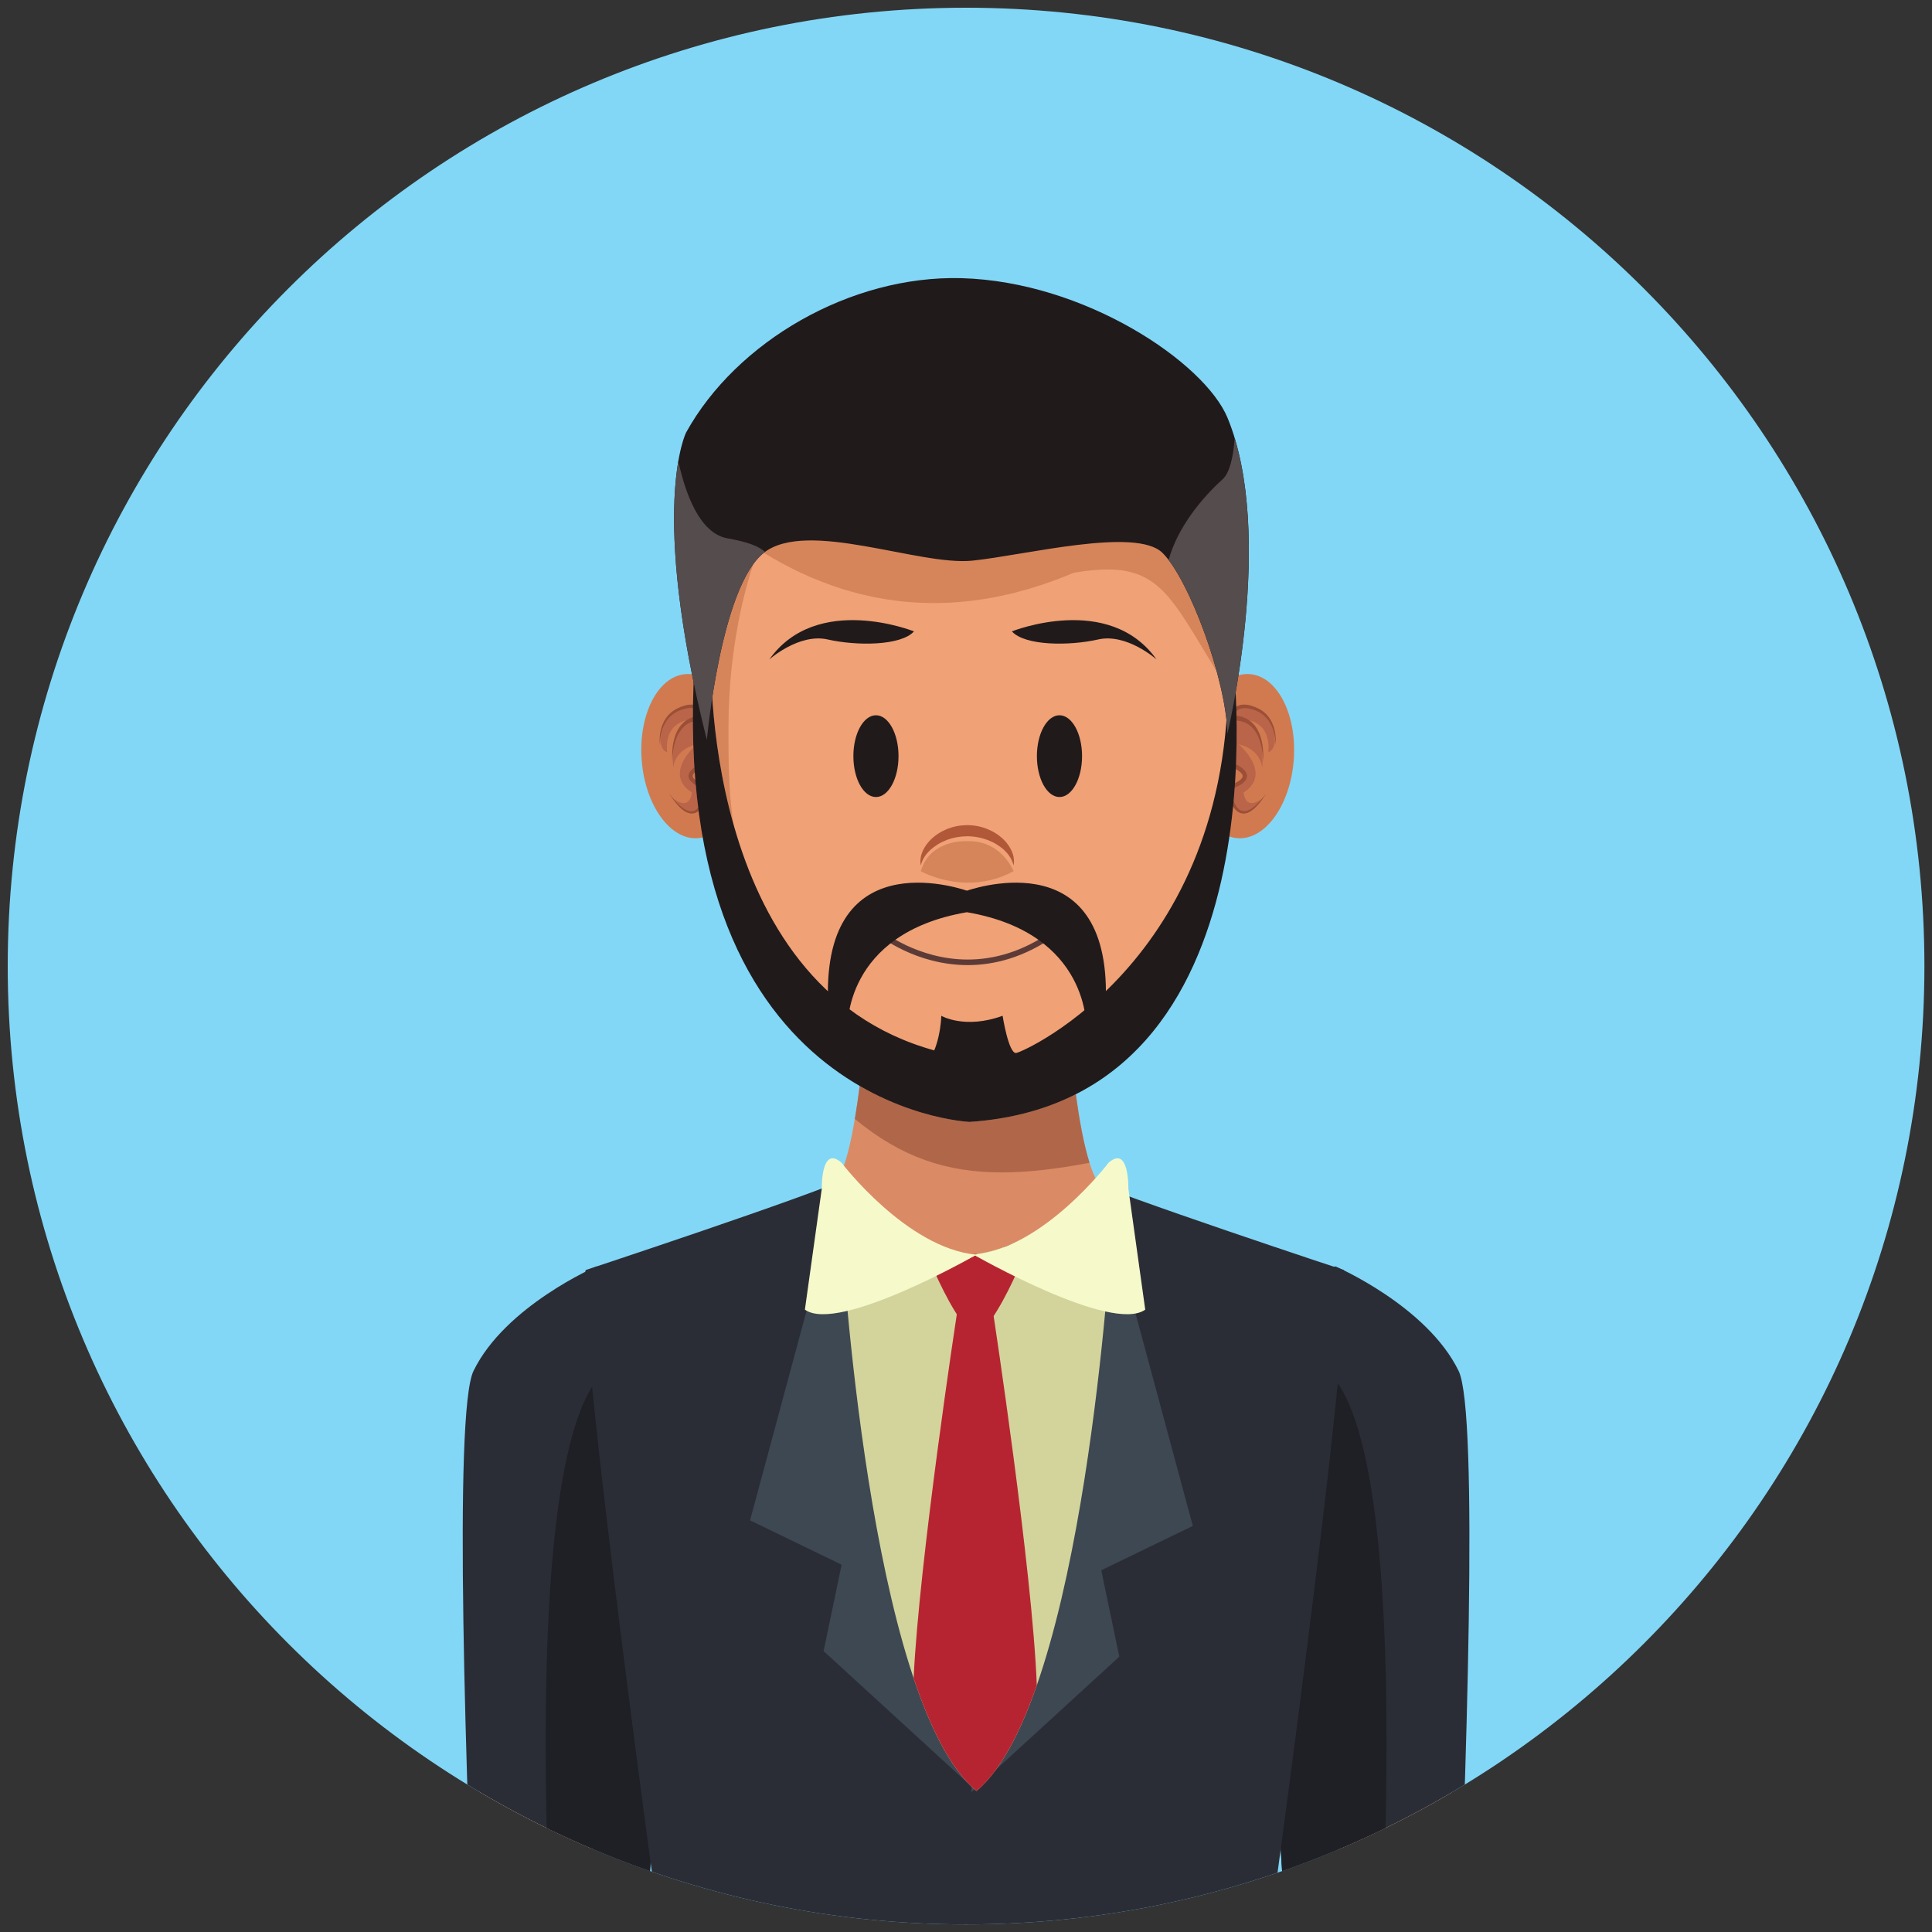  <svg
        xmlns="http://www.w3.org/2000/svg"
        xmlns:xlink="http://www.w3.org/1999/xlink"
        width="40"
        zoomAndPan="magnify"
        viewBox="0 0 375 375"
        height="40"
        preserveAspectRatio="xMidYMid meet"
        version="1.0">
        <rect x="0" y="0" width="375" height="375" fill="#333333" stroke="none"/>
        <defs>
          <clipPath id="bfb1606679">
            <path
              d="M 1.516 1.516 L 373.516 1.516 L 373.516 373.516 L 1.516 373.516 Z M 1.516 1.516 "
              clip-rule="nonzero"
            />
          </clipPath>
          <clipPath id="fbf31244f9">
            <path
              d="M 373.527 187.516 C 373.527 290.25 290.25 373.527 187.516 373.527 C 84.777 373.527 1.5 290.25 1.5 187.516 C 1.5 84.777 84.777 1.5 187.516 1.5 C 290.25 1.5 373.527 84.777 373.527 187.516 "
              clip-rule="nonzero"
            />
          </clipPath>
          <clipPath id="e345df1306">
            <path
              d="M 257.195 292 L 285 292 L 285 373.516 L 257.195 373.516 Z M 257.195 292 "
              clip-rule="nonzero"
            />
          </clipPath>
          <clipPath id="e77c4484e3">
            <path
              d="M 373.527 187.516 C 373.527 290.25 290.25 373.527 187.516 373.527 C 84.777 373.527 1.5 290.25 1.5 187.516 C 1.5 84.777 84.777 1.5 187.516 1.5 C 290.25 1.5 373.527 84.777 373.527 187.516 "
              clip-rule="nonzero"
            />
          </clipPath>
          <clipPath id="e1e3bc0bd2">
            <path
              d="M 257.195 312 L 262 312 L 262 315.625 L 257.195 315.625 Z M 257.195 312 "
              clip-rule="nonzero"
            />
          </clipPath>
          <clipPath id="3e1a47d249">
            <path
              d="M 373.527 187.516 C 373.527 290.25 290.25 373.527 187.516 373.527 C 84.777 373.527 1.5 290.25 1.5 187.516 C 1.5 84.777 84.777 1.5 187.516 1.5 C 290.25 1.5 373.527 84.777 373.527 187.516 "
              clip-rule="nonzero"
            />
          </clipPath>
          <clipPath id="feb2db730a">
            <path
              d="M 257.195 305 L 284.246 305 L 284.246 359.988 L 257.195 359.988 Z M 257.195 305 "
              clip-rule="nonzero"
            />
          </clipPath>
          <clipPath id="e39a395c21">
            <path
              d="M 373.527 187.516 C 373.527 290.25 290.25 373.527 187.516 373.527 C 84.777 373.527 1.5 290.25 1.5 187.516 C 1.5 84.777 84.777 1.5 187.516 1.5 C 290.25 1.5 373.527 84.777 373.527 187.516 "
              clip-rule="nonzero"
            />
          </clipPath>
          <clipPath id="ede306f1ba">
            <path
              d="M 246.375 245.293 L 285.328 245.293 L 285.328 373.516 L 246.375 373.516 Z M 246.375 245.293 "
              clip-rule="nonzero"
            />
          </clipPath>
          <clipPath id="ebfbe99921">
            <path
              d="M 373.527 187.516 C 373.527 290.25 290.25 373.527 187.516 373.527 C 84.777 373.527 1.5 290.25 1.5 187.516 C 1.5 84.777 84.777 1.5 187.516 1.5 C 290.25 1.5 373.527 84.777 373.527 187.516 "
              clip-rule="nonzero"
            />
          </clipPath>
          <clipPath id="cb2990bb72">
            <path
              d="M 246.375 263.688 L 270 263.688 L 270 373.516 L 246.375 373.516 Z M 246.375 263.688 "
              clip-rule="nonzero"
            />
          </clipPath>
          <clipPath id="aca48ebc5c">
            <path
              d="M 373.527 187.516 C 373.527 290.25 290.25 373.527 187.516 373.527 C 84.777 373.527 1.5 290.25 1.5 187.516 C 1.5 84.777 84.777 1.5 187.516 1.5 C 290.25 1.5 373.527 84.777 373.527 187.516 "
              clip-rule="nonzero"
            />
          </clipPath>
          <clipPath id="564cceea9e">
            <path
              d="M 89.484 292 L 117 292 L 117 373.516 L 89.484 373.516 Z M 89.484 292 "
              clip-rule="nonzero"
            />
          </clipPath>
          <clipPath id="84eb8d177a">
            <path
              d="M 373.527 187.516 C 373.527 290.25 290.25 373.527 187.516 373.527 C 84.777 373.527 1.5 290.25 1.5 187.516 C 1.5 84.777 84.777 1.5 187.516 1.5 C 290.25 1.5 373.527 84.777 373.527 187.516 "
              clip-rule="nonzero"
            />
          </clipPath>
          <clipPath id="071715dddb">
            <path
              d="M 90.566 305 L 117 305 L 117 315.625 L 90.566 315.625 Z M 90.566 305 "
              clip-rule="nonzero"
            />
          </clipPath>
          <clipPath id="ebf3ae95aa">
            <path
              d="M 373.527 187.516 C 373.527 290.25 290.25 373.527 187.516 373.527 C 84.777 373.527 1.5 290.25 1.5 187.516 C 1.5 84.777 84.777 1.5 187.516 1.5 C 290.25 1.5 373.527 84.777 373.527 187.516 "
              clip-rule="nonzero"
            />
          </clipPath>
          <clipPath id="20a0f56cee">
            <path
              d="M 90.566 305 L 117 305 L 117 359 L 90.566 359 Z M 90.566 305 "
              clip-rule="nonzero"
            />
          </clipPath>
          <clipPath id="af5c4672d4">
            <path
              d="M 373.527 187.516 C 373.527 290.25 290.25 373.527 187.516 373.527 C 84.777 373.527 1.5 290.25 1.5 187.516 C 1.5 84.777 84.777 1.5 187.516 1.5 C 290.25 1.5 373.527 84.777 373.527 187.516 "
              clip-rule="nonzero"
            />
          </clipPath>
          <clipPath id="5d38a956e1">
            <path
              d="M 89.484 245.293 L 128.438 245.293 L 128.438 373.516 L 89.484 373.516 Z M 89.484 245.293 "
              clip-rule="nonzero"
            />
          </clipPath>
          <clipPath id="8a0fb07709">
            <path
              d="M 373.527 187.516 C 373.527 290.25 290.25 373.527 187.516 373.527 C 84.777 373.527 1.5 290.25 1.5 187.516 C 1.5 84.777 84.777 1.5 187.516 1.5 C 290.25 1.5 373.527 84.777 373.527 187.516 "
              clip-rule="nonzero"
            />
          </clipPath>
          <clipPath id="454202c080">
            <path
              d="M 105.715 263.688 L 128.438 263.688 L 128.438 373.516 L 105.715 373.516 Z M 105.715 263.688 "
              clip-rule="nonzero"
            />
          </clipPath>
          <clipPath id="05bd827bb7">
            <path
              d="M 373.527 187.516 C 373.527 290.25 290.25 373.527 187.516 373.527 C 84.777 373.527 1.5 290.25 1.5 187.516 C 1.5 84.777 84.777 1.5 187.516 1.5 C 290.25 1.5 373.527 84.777 373.527 187.516 "
              clip-rule="nonzero"
            />
          </clipPath>
          <clipPath id="134ecb0064">
            <path
              d="M 113.289 228 L 261.523 228 L 261.523 373.516 L 113.289 373.516 Z M 113.289 228 "
              clip-rule="nonzero"
            />
          </clipPath>
          <clipPath id="e599f1ab4d">
            <path
              d="M 373.527 187.516 C 373.527 290.25 290.25 373.527 187.516 373.527 C 84.777 373.527 1.5 290.25 1.5 187.516 C 1.5 84.777 84.777 1.5 187.516 1.5 C 290.25 1.5 373.527 84.777 373.527 187.516 "
              clip-rule="nonzero"
            />
          </clipPath>
          <clipPath id="7f16f10b9d">
            <path
              d="M 145 229.062 L 189 229.062 L 189 347 L 145 347 Z M 145 229.062 "
              clip-rule="nonzero"
            />
          </clipPath>
          <clipPath id="d6fa24fcaf">
            <path
              d="M 373.527 187.516 C 373.527 290.25 290.25 373.527 187.516 373.527 C 84.777 373.527 1.5 290.25 1.5 187.516 C 1.5 84.777 84.777 1.5 187.516 1.5 C 290.25 1.5 373.527 84.777 373.527 187.516 "
              clip-rule="nonzero"
            />
          </clipPath>
          <clipPath id="f14e89041e">
            <path
              d="M 188 230.145 L 232 230.145 L 232 348 L 188 348 Z M 188 230.145 "
              clip-rule="nonzero"
            />
          </clipPath>
          <clipPath id="c564a1e1f9">
            <path
              d="M 373.527 187.516 C 373.527 290.25 290.25 373.527 187.516 373.527 C 84.777 373.527 1.5 290.25 1.5 187.516 C 1.5 84.777 84.777 1.5 187.516 1.5 C 290.25 1.5 373.527 84.777 373.527 187.516 "
              clip-rule="nonzero"
            />
          </clipPath>
          <clipPath id="86a3ea5349">
            <path
              d="M 163.059 239.883 L 216 239.883 L 216 348 L 163.059 348 Z M 163.059 239.883 "
              clip-rule="nonzero"
            />
          </clipPath>
          <clipPath id="d005e4ccc6">
            <path
              d="M 373.527 187.516 C 373.527 290.25 290.25 373.527 187.516 373.527 C 84.777 373.527 1.5 290.25 1.5 187.516 C 1.5 84.777 84.777 1.5 187.516 1.5 C 290.25 1.5 373.527 84.777 373.527 187.516 "
              clip-rule="nonzero"
            />
          </clipPath>
          <clipPath id="6ec2cda876">
            <path
              d="M 177.125 242.047 L 202 242.047 L 202 348 L 177.125 348 Z M 177.125 242.047 "
              clip-rule="nonzero"
            />
          </clipPath>
          <clipPath id="f0b9fe46cb">
            <path
              d="M 373.527 187.516 C 373.527 290.25 290.25 373.527 187.516 373.527 C 84.777 373.527 1.5 290.25 1.5 187.516 C 1.5 84.777 84.777 1.5 187.516 1.5 C 290.25 1.5 373.527 84.777 373.527 187.516 "
              clip-rule="nonzero"
            />
          </clipPath>
          <clipPath id="b03a48303c">
            <path
              d="M 180.371 243.129 L 198.766 243.129 L 198.766 257 L 180.371 257 Z M 180.371 243.129 "
              clip-rule="nonzero"
            />
          </clipPath>
          <clipPath id="292a423506">
            <path
              d="M 373.527 187.516 C 373.527 290.25 290.25 373.527 187.516 373.527 C 84.777 373.527 1.5 290.25 1.5 187.516 C 1.5 84.777 84.777 1.5 187.516 1.5 C 290.25 1.5 373.527 84.777 373.527 187.516 "
              clip-rule="nonzero"
            />
          </clipPath>
          <clipPath id="e595a1bb48">
            <path
              d="M 162 196.602 L 213.914 196.602 L 213.914 244 L 162 244 Z M 162 196.602 "
              clip-rule="nonzero"
            />
          </clipPath>
          <clipPath id="ad765690a1">
            <path
              d="M 373.527 187.516 C 373.527 290.25 290.25 373.527 187.516 373.527 C 84.777 373.527 1.5 290.25 1.5 187.516 C 1.5 84.777 84.777 1.5 187.516 1.5 C 290.25 1.5 373.527 84.777 373.527 187.516 "
              clip-rule="nonzero"
            />
          </clipPath>
          <clipPath id="81c1a4e39f">
            <path
              d="M 165.223 210.668 L 211.75 210.668 L 211.75 225.816 L 165.223 225.816 Z M 165.223 210.668 "
              clip-rule="nonzero"
            />
          </clipPath>
          <clipPath id="fdc74a0d9a">
            <path
              d="M 373.527 187.516 C 373.527 290.25 290.25 373.527 187.516 373.527 C 84.777 373.527 1.5 290.25 1.5 187.516 C 1.5 84.777 84.777 1.5 187.516 1.5 C 290.25 1.5 373.527 84.777 373.527 187.516 "
              clip-rule="nonzero"
            />
          </clipPath>
          <clipPath id="042d259b3d">
            <path
              d="M 165.223 210.668 L 211.75 210.668 L 211.75 227.98 L 165.223 227.98 Z M 165.223 210.668 "
              clip-rule="nonzero"
            />
          </clipPath>
          <clipPath id="340ab451da">
            <path
              d="M 373.527 187.516 C 373.527 290.25 290.25 373.527 187.516 373.527 C 84.777 373.527 1.5 290.25 1.5 187.516 C 1.5 84.777 84.777 1.5 187.516 1.5 C 290.25 1.5 373.527 84.777 373.527 187.516 "
              clip-rule="nonzero"
            />
          </clipPath>
          <clipPath id="0b6ed4e85e">
            <path
              d="M 231.227 130.602 L 251.785 130.602 L 251.785 163 L 231.227 163 Z M 231.227 130.602 "
              clip-rule="nonzero"
            />
          </clipPath>
          <clipPath id="6e7c17fca9">
            <path
              d="M 373.527 187.516 C 373.527 290.25 290.25 373.527 187.516 373.527 C 84.777 373.527 1.5 290.25 1.5 187.516 C 1.5 84.777 84.777 1.5 187.516 1.5 C 290.25 1.5 373.527 84.777 373.527 187.516 "
              clip-rule="nonzero"
            />
          </clipPath>
          <clipPath id="2532a69e41">
            <path
              d="M 239 137.094 L 248 137.094 L 248 158 L 239 158 Z M 239 137.094 "
              clip-rule="nonzero"
            />
          </clipPath>
          <clipPath id="dd24d55fec">
            <path
              d="M 373.527 187.516 C 373.527 290.25 290.25 373.527 187.516 373.527 C 84.777 373.527 1.5 290.25 1.5 187.516 C 1.5 84.777 84.777 1.5 187.516 1.5 C 290.25 1.5 373.527 84.777 373.527 187.516 "
              clip-rule="nonzero"
            />
          </clipPath>
          <clipPath id="ea6d43843a">
            <path
              d="M 236.637 136.012 L 248 136.012 L 248 158 L 236.637 158 Z M 236.637 136.012 "
              clip-rule="nonzero"
            />
          </clipPath>
          <clipPath id="f996842def">
            <path
              d="M 373.527 187.516 C 373.527 290.25 290.25 373.527 187.516 373.527 C 84.777 373.527 1.5 290.25 1.5 187.516 C 1.5 84.777 84.777 1.5 187.516 1.5 C 290.25 1.5 373.527 84.777 373.527 187.516 "
              clip-rule="nonzero"
            />
          </clipPath>
          <clipPath id="28bd9f9f90">
            <path
              d="M 238 138.176 L 245.293 138.176 L 245.293 147.91 L 238 147.91 Z M 238 138.176 "
              clip-rule="nonzero"
            />
          </clipPath>
          <clipPath id="7b0c9ff575">
            <path
              d="M 373.527 187.516 C 373.527 290.25 290.25 373.527 187.516 373.527 C 84.777 373.527 1.5 290.25 1.5 187.516 C 1.5 84.777 84.777 1.5 187.516 1.5 C 290.25 1.5 373.527 84.777 373.527 187.516 "
              clip-rule="nonzero"
            />
          </clipPath>
          <clipPath id="2d539c7f5e">
            <path
              d="M 124.109 130.602 L 144.664 130.602 L 144.664 163 L 124.109 163 Z M 124.109 130.602 "
              clip-rule="nonzero"
            />
          </clipPath>
          <clipPath id="f92bef62f1">
            <path
              d="M 373.527 187.516 C 373.527 290.25 290.25 373.527 187.516 373.527 C 84.777 373.527 1.5 290.25 1.5 187.516 C 1.5 84.777 84.777 1.5 187.516 1.5 C 290.25 1.5 373.527 84.777 373.527 187.516 "
              clip-rule="nonzero"
            />
          </clipPath>
          <clipPath id="aece6d975b">
            <path
              d="M 128 137.094 L 136 137.094 L 136 157.648 L 128 157.648 Z M 128 137.094 "
              clip-rule="nonzero"
            />
          </clipPath>
          <clipPath id="c8272313f4">
            <path
              d="M 373.527 187.516 C 373.527 290.25 290.25 373.527 187.516 373.527 C 84.777 373.527 1.5 290.25 1.5 187.516 C 1.5 84.777 84.777 1.5 187.516 1.5 C 290.25 1.5 373.527 84.777 373.527 187.516 "
              clip-rule="nonzero"
            />
          </clipPath>
          <clipPath id="8968e53df8">
            <path
              d="M 128 136.012 L 139 136.012 L 139 158 L 128 158 Z M 128 136.012 "
              clip-rule="nonzero"
            />
          </clipPath>
          <clipPath id="88f34094a7">
            <path
              d="M 373.527 187.516 C 373.527 290.25 290.25 373.527 187.516 373.527 C 84.777 373.527 1.5 290.25 1.5 187.516 C 1.5 84.777 84.777 1.5 187.516 1.5 C 290.25 1.5 373.527 84.777 373.527 187.516 "
              clip-rule="nonzero"
            />
          </clipPath>
          <clipPath id="fddcb77b04">
            <path
              d="M 130 138.176 L 138 138.176 L 138 147.91 L 130 147.91 Z M 130 138.176 "
              clip-rule="nonzero"
            />
          </clipPath>
          <clipPath id="ccce7bad73">
            <path
              d="M 373.527 187.516 C 373.527 290.25 290.25 373.527 187.516 373.527 C 84.777 373.527 1.5 290.25 1.5 187.516 C 1.5 84.777 84.777 1.5 187.516 1.5 C 290.25 1.5 373.527 84.777 373.527 187.516 "
              clip-rule="nonzero"
            />
          </clipPath>
          <clipPath id="668b3fcdad">
            <path
              d="M 137.094 81 L 238.801 81 L 238.801 216 L 137.094 216 Z M 137.094 81 "
              clip-rule="nonzero"
            />
          </clipPath>
          <clipPath id="d659aa5e19">
            <path
              d="M 373.527 187.516 C 373.527 290.25 290.25 373.527 187.516 373.527 C 84.777 373.527 1.5 290.25 1.5 187.516 C 1.5 84.777 84.777 1.5 187.516 1.5 C 290.25 1.5 373.527 84.777 373.527 187.516 "
              clip-rule="nonzero"
            />
          </clipPath>
          <clipPath id="dd55cc8c73">
            <path
              d="M 170.633 180.371 L 205 180.371 L 205 187.945 L 170.633 187.945 Z M 170.633 180.371 "
              clip-rule="nonzero"
            />
          </clipPath>
          <clipPath id="ce3b6f8134">
            <path
              d="M 373.527 187.516 C 373.527 290.25 290.25 373.527 187.516 373.527 C 84.777 373.527 1.5 290.25 1.5 187.516 C 1.5 84.777 84.777 1.5 187.516 1.5 C 290.25 1.5 373.527 84.777 373.527 187.516 "
              clip-rule="nonzero"
            />
          </clipPath>
          <clipPath id="caa1e38133">
            <path
              d="M 234.473 114.371 L 237.719 114.371 L 237.719 130.602 L 234.473 130.602 Z M 234.473 114.371 "
              clip-rule="nonzero"
            />
          </clipPath>
          <clipPath id="a56681fc46">
            <path
              d="M 373.527 187.516 C 373.527 290.25 290.25 373.527 187.516 373.527 C 84.777 373.527 1.5 290.25 1.5 187.516 C 1.5 84.777 84.777 1.5 187.516 1.5 C 290.25 1.5 373.527 84.777 373.527 187.516 "
              clip-rule="nonzero"
            />
          </clipPath>
          <clipPath id="b07df6017f">
            <path
              d="M 148 82 L 237.719 82 L 237.719 132.766 L 148 132.766 Z M 148 82 "
              clip-rule="nonzero"
            />
          </clipPath>
          <clipPath id="531b37d735">
            <path
              d="M 373.527 187.516 C 373.527 290.25 290.25 373.527 187.516 373.527 C 84.777 373.527 1.5 290.25 1.5 187.516 C 1.5 84.777 84.777 1.5 187.516 1.5 C 290.25 1.5 373.527 84.777 373.527 187.516 "
              clip-rule="nonzero"
            />
          </clipPath>
          <clipPath id="5e1b28e2af">
            <path
              d="M 138 93 L 155 93 L 155 160.895 L 138 160.895 Z M 138 93 "
              clip-rule="nonzero"
            />
          </clipPath>
          <clipPath id="d2fef90d02">
            <path
              d="M 373.527 187.516 C 373.527 290.25 290.25 373.527 187.516 373.527 C 84.777 373.527 1.5 290.25 1.5 187.516 C 1.5 84.777 84.777 1.5 187.516 1.5 C 290.25 1.5 373.527 84.777 373.527 187.516 "
              clip-rule="nonzero"
            />
          </clipPath>
          <clipPath id="fa84dc0cad">
            <path
              d="M 134 124.109 L 240.965 124.109 L 240.965 218 L 134 218 Z M 134 124.109 "
              clip-rule="nonzero"
            />
          </clipPath>
          <clipPath id="4e807f8960">
            <path
              d="M 373.527 187.516 C 373.527 290.25 290.25 373.527 187.516 373.527 C 84.777 373.527 1.5 290.25 1.5 187.516 C 1.5 84.777 84.777 1.5 187.516 1.5 C 290.25 1.5 373.527 84.777 373.527 187.516 "
              clip-rule="nonzero"
            />
          </clipPath>
          <clipPath id="26c7d1ad40">
            <path
              d="M 160 171 L 214.996 171 L 214.996 199.848 L 160 199.848 Z M 160 171 "
              clip-rule="nonzero"
            />
          </clipPath>
          <clipPath id="a7e2de2fa5">
            <path
              d="M 373.527 187.516 C 373.527 290.25 290.25 373.527 187.516 373.527 C 84.777 373.527 1.5 290.25 1.5 187.516 C 1.5 84.777 84.777 1.5 187.516 1.5 C 290.25 1.5 373.527 84.777 373.527 187.516 "
              clip-rule="nonzero"
            />
          </clipPath>
          <clipPath id="9143113441">
            <path
              d="M 149 120 L 178 120 L 178 128 L 149 128 Z M 149 120 "
              clip-rule="nonzero"
            />
          </clipPath>
          <clipPath id="61c34714b6">
            <path
              d="M 373.527 187.516 C 373.527 290.25 290.25 373.527 187.516 373.527 C 84.777 373.527 1.5 290.25 1.5 187.516 C 1.5 84.777 84.777 1.5 187.516 1.5 C 290.25 1.5 373.527 84.777 373.527 187.516 "
              clip-rule="nonzero"
            />
          </clipPath>
          <clipPath id="d82dc07a91">
            <path
              d="M 196 120 L 224.734 120 L 224.734 128 L 196 128 Z M 196 120 "
              clip-rule="nonzero"
            />
          </clipPath>
          <clipPath id="85117642f7">
            <path
              d="M 373.527 187.516 C 373.527 290.25 290.25 373.527 187.516 373.527 C 84.777 373.527 1.5 290.25 1.5 187.516 C 1.5 84.777 84.777 1.5 187.516 1.5 C 290.25 1.5 373.527 84.777 373.527 187.516 "
              clip-rule="nonzero"
            />
          </clipPath>
          <clipPath id="9fdad108a1">
            <path
              d="M 178.207 160 L 197 160 L 197 168 L 178.207 168 Z M 178.207 160 "
              clip-rule="nonzero"
            />
          </clipPath>
          <clipPath id="0087916f26">
            <path
              d="M 373.527 187.516 C 373.527 290.25 290.25 373.527 187.516 373.527 C 84.777 373.527 1.5 290.25 1.5 187.516 C 1.5 84.777 84.777 1.5 187.516 1.5 C 290.25 1.5 373.527 84.777 373.527 187.516 "
              clip-rule="nonzero"
            />
          </clipPath>
          <clipPath id="63ecbc6025">
            <path
              d="M 178.207 163.059 L 197 163.059 L 197 171.715 L 178.207 171.715 Z M 178.207 163.059 "
              clip-rule="nonzero"
            />
          </clipPath>
          <clipPath id="89e6cba003">
            <path
              d="M 373.527 187.516 C 373.527 290.25 290.25 373.527 187.516 373.527 C 84.777 373.527 1.5 290.25 1.5 187.516 C 1.5 84.777 84.777 1.5 187.516 1.5 C 290.25 1.5 373.527 84.777 373.527 187.516 "
              clip-rule="nonzero"
            />
          </clipPath>
          <clipPath id="8f88cf0958">
            <path
              d="M 165.223 138.176 L 174.961 138.176 L 174.961 155 L 165.223 155 Z M 165.223 138.176 "
              clip-rule="nonzero"
            />
          </clipPath>
          <clipPath id="98ed7ea75b">
            <path
              d="M 373.527 187.516 C 373.527 290.25 290.25 373.527 187.516 373.527 C 84.777 373.527 1.5 290.25 1.5 187.516 C 1.5 84.777 84.777 1.5 187.516 1.5 C 290.25 1.5 373.527 84.777 373.527 187.516 "
              clip-rule="nonzero"
            />
          </clipPath>
          <clipPath id="04a15ea2d2">
            <path
              d="M 201 138.176 L 210.668 138.176 L 210.668 155 L 201 155 Z M 201 138.176 "
              clip-rule="nonzero"
            />
          </clipPath>
          <clipPath id="60e82cf89e">
            <path
              d="M 373.527 187.516 C 373.527 290.25 290.25 373.527 187.516 373.527 C 84.777 373.527 1.5 290.25 1.5 187.516 C 1.5 84.777 84.777 1.5 187.516 1.5 C 290.25 1.5 373.527 84.777 373.527 187.516 "
              clip-rule="nonzero"
            />
          </clipPath>
          <clipPath id="d11dc0ba38">
            <path
              d="M 156 224.734 L 190 224.734 L 190 256 L 156 256 Z M 156 224.734 "
              clip-rule="nonzero"
            />
          </clipPath>
          <clipPath id="4cda3c552e">
            <path
              d="M 373.527 187.516 C 373.527 290.25 290.25 373.527 187.516 373.527 C 84.777 373.527 1.5 290.25 1.5 187.516 C 1.5 84.777 84.777 1.5 187.516 1.5 C 290.25 1.5 373.527 84.777 373.527 187.516 "
              clip-rule="nonzero"
            />
          </clipPath>
          <clipPath id="5c10271f33">
            <path
              d="M 189 224.734 L 222.57 224.734 L 222.57 256 L 189 256 Z M 189 224.734 "
              clip-rule="nonzero"
            />
          </clipPath>
          <clipPath id="bc2753cd1e">
            <path
              d="M 373.527 187.516 C 373.527 290.25 290.25 373.527 187.516 373.527 C 84.777 373.527 1.5 290.25 1.5 187.516 C 1.5 84.777 84.777 1.5 187.516 1.5 C 290.25 1.5 373.527 84.777 373.527 187.516 "
              clip-rule="nonzero"
            />
          </clipPath>
          <clipPath id="27be760c63">
            <path
              d="M 130.602 53.777 L 243 53.777 L 243 144 L 130.602 144 Z M 130.602 53.777 "
              clip-rule="nonzero"
            />
          </clipPath>
          <clipPath id="b29b95a983">
            <path
              d="M 373.527 187.516 C 373.527 290.25 290.25 373.527 187.516 373.527 C 84.777 373.527 1.5 290.25 1.5 187.516 C 1.5 84.777 84.777 1.5 187.516 1.5 C 290.25 1.5 373.527 84.777 373.527 187.516 "
              clip-rule="nonzero"
            />
          </clipPath>
          <clipPath id="c1d83799dc">
            <path
              d="M 130.602 89.484 L 148.992 89.484 L 148.992 144 L 130.602 144 Z M 130.602 89.484 "
              clip-rule="nonzero"
            />
          </clipPath>
          <clipPath id="b82030df8a">
            <path
              d="M 373.527 187.516 C 373.527 290.25 290.25 373.527 187.516 373.527 C 84.777 373.527 1.5 290.25 1.5 187.516 C 1.5 84.777 84.777 1.5 187.516 1.5 C 290.25 1.5 373.527 84.777 373.527 187.516 "
              clip-rule="nonzero"
            />
          </clipPath>
          <clipPath id="ab08899c3f">
            <path
              d="M 226 85 L 243 85 L 243 142.504 L 226 142.504 Z M 226 85 "
              clip-rule="nonzero"
            />
          </clipPath>
          <clipPath id="20b0e42116">
            <path
              d="M 373.527 187.516 C 373.527 290.25 290.25 373.527 187.516 373.527 C 84.777 373.527 1.5 290.25 1.5 187.516 C 1.5 84.777 84.777 1.5 187.516 1.5 C 290.25 1.5 373.527 84.777 373.527 187.516 "
              clip-rule="nonzero"
            />
          </clipPath>
        </defs>
        <g clip-path="url(#bfb1606679)">
          <g clip-path="url(#fbf31244f9)">
            <path
              fill="#82d7f6"
              d="M 373.527 187.516 C 373.527 290.25 290.25 373.527 187.516 373.527 C 84.777 373.527 1.5 290.25 1.5 187.516 C 1.5 84.777 84.777 1.5 187.516 1.5 C 290.25 1.5 373.527 84.777 373.527 187.516 "
              fill-opacity="1"
              fill-rule="nonzero"
            />
          </g>
        </g>
        <g clip-path="url(#e345df1306)">
          <g clip-path="url(#e77c4484e3)">
            <path
              fill="#f0a176"
              d="M 278.832 395.012 C 281.691 347.473 284.781 292.664 284.781 292.664 L 257.984 315.41 C 258.484 323.867 259.609 360.508 260.609 395.012 L 278.832 395.012 "
              fill-opacity="1"
              fill-rule="nonzero"
            />
          </g>
        </g>
        <g clip-path="url(#e1e3bc0bd2)">
          <g clip-path="url(#3e1a47d249)">
            <path
              fill="#b7977b"
              d="M 257.984 315.41 L 261.707 312.25 L 257.984 315.41 "
              fill-opacity="1"
              fill-rule="nonzero"
            />
          </g>
        </g>
        <g clip-path="url(#feb2db730a)">
          <g clip-path="url(#e39a395c21)">
            <path
              fill="#d6855a"
              d="M 259.539 359.066 C 258.895 338.188 258.309 320.887 257.984 315.41 L 261.707 312.25 L 284.07 305.191 C 283.527 314.75 282.707 328.996 281.777 345.082 C 277.277 347.75 272.25 349.969 267.551 350.375 L 267.418 355.539 C 264.828 356.773 262.191 357.953 259.539 359.066 "
              fill-opacity="1"
              fill-rule="nonzero"
            />
          </g>
        </g>
        <g clip-path="url(#ede306f1ba)">
          <g clip-path="url(#ebfbe99921)">
            <path
              fill="#2b2d36"
              d="M 282.465 395.012 C 284.684 344.609 287.016 274.121 283.121 266.102 C 276.988 253.48 259.262 245.824 259.262 245.824 C 241.551 246.574 246.297 336.641 251.238 395.012 L 282.465 395.012 "
              fill-opacity="1"
              fill-rule="nonzero"
            />
          </g>
        </g>
        <g clip-path="url(#cb2990bb72)">
          <g clip-path="url(#aca48ebc5c)">
            <path
              fill="#1f2026"
              d="M 267.223 395.012 C 270.352 342.547 271.438 272.25 255.586 264.66 C 253.398 263.617 251.309 263.48 249.305 264.074 C 244.172 293.562 247.652 352.641 251.238 395.012 L 267.223 395.012 "
              fill-opacity="1"
              fill-rule="nonzero"
            />
          </g>
        </g>
        <g clip-path="url(#564cceea9e)">
          <g clip-path="url(#84eb8d177a)">
            <path
              fill="#f0a176"
              d="M 114.062 395.012 C 115.059 360.508 116.184 323.867 116.684 315.41 L 89.883 292.664 C 89.883 292.664 92.973 347.473 95.832 395.012 L 114.062 395.012 "
              fill-opacity="1"
              fill-rule="nonzero"
            />
          </g>
        </g>
        <g clip-path="url(#071715dddb)">
          <g clip-path="url(#ebf3ae95aa)">
            <path
              fill="#b7977b"
              d="M 116.684 315.41 L 112.961 312.25 L 116.684 315.41 M 90.902 310.598 C 90.793 308.66 90.691 306.855 90.594 305.191 C 90.691 306.855 90.797 308.66 90.902 310.598 "
              fill-opacity="1"
              fill-rule="nonzero"
            />
          </g>
        </g>
        <g clip-path="url(#20a0f56cee)">
          <g clip-path="url(#af5c4672d4)">
            <path
              fill="#d6855a"
              d="M 115.129 358.918 C 112.477 357.797 109.84 356.609 107.246 355.363 L 107.117 350.375 C 102.41 349.969 97.395 347.75 92.891 345.082 C 92.121 331.797 91.43 319.77 90.902 310.598 C 90.797 308.66 90.691 306.855 90.598 305.191 L 112.961 312.25 L 116.684 315.41 C 116.359 320.875 115.777 338.102 115.129 358.918 "
              fill-opacity="1"
              fill-rule="nonzero"
            />
          </g>
        </g>
        <g clip-path="url(#5d38a956e1)">
          <g clip-path="url(#8a0fb07709)">
            <path
              fill="#2b2d36"
              d="M 123.785 395.012 C 128.73 336.641 133.473 246.574 115.766 245.824 C 115.766 245.824 98.039 253.48 91.906 266.102 C 88.012 274.121 90.344 344.609 92.562 395.012 L 123.785 395.012 "
              fill-opacity="1"
              fill-rule="nonzero"
            />
          </g>
        </g>
        <g clip-path="url(#454202c080)">
          <g clip-path="url(#05bd827bb7)">
            <path
              fill="#1f2026"
              d="M 123.785 395.012 C 127.375 352.641 130.859 293.562 125.723 264.074 C 123.723 263.48 121.629 263.617 119.441 264.66 C 103.59 272.25 104.676 342.547 107.809 395.012 L 123.785 395.012 "
              fill-opacity="1"
              fill-rule="nonzero"
            />
          </g>
        </g>
        <g clip-path="url(#134ecb0064)">
          <g clip-path="url(#e599f1ab4d)">
            <path
              fill="#2b2d36"
              d="M 243.695 395.012 C 251.008 341.906 262.602 254.504 260.855 246.52 C 260.855 246.52 217.172 232.09 209.598 228.484 L 187.258 232 L 164.93 228.484 C 157.355 232.09 113.668 246.52 113.668 246.52 C 111.918 254.504 123.512 341.906 130.828 395.012 L 243.695 395.012 "
              fill-opacity="1"
              fill-rule="nonzero"
            />
          </g>
        </g>
        <g clip-path="url(#7f16f10b9d)">
          <g clip-path="url(#d6fa24fcaf)">
            <path
              fill="#3e4852"
              d="M 188.59 346.785 L 159.863 320.473 L 163.363 303.703 L 145.59 295.098 L 163.363 229.168 L 181.883 274.758 L 188.59 346.785 "
              fill-opacity="1"
              fill-rule="nonzero"
            />
          </g>
        </g>
        <g clip-path="url(#f14e89041e)">
          <g clip-path="url(#c564a1e1f9)">
            <path
              fill="#3e4852"
              d="M 188.527 347.867 L 217.254 321.555 L 213.75 304.785 L 231.523 296.18 L 213.75 230.25 L 195.234 275.84 L 188.527 347.867 "
              fill-opacity="1"
              fill-rule="nonzero"
            />
          </g>
        </g>
        <g clip-path="url(#86a3ea5349)">
          <g clip-path="url(#d005e4ccc6)">
            <path
              fill="#d3d49c"
              d="M 189.523 242.566 L 163.363 239.957 C 163.363 239.957 168.539 330.141 189.523 347.625 C 210.512 330.141 215.684 239.957 215.684 239.957 L 189.523 242.566 "
              fill-opacity="1"
              fill-rule="nonzero"
            />
          </g>
        </g>
        <g clip-path="url(#6ec2cda876)">
          <g clip-path="url(#f0b9fe46cb)">
            <path
              fill="#b72431"
              d="M 189.262 243.434 L 189 242.566 L 189 244.305 L 185.715 255.09 C 185.715 255.09 178.422 302.773 177.332 325.742 C 180.637 335.594 184.656 343.566 189.523 347.625 C 194.164 343.758 198.031 336.332 201.242 327.113 C 200.402 304.738 192.809 255.09 192.809 255.09 L 189.523 244.305 L 189.523 242.566 L 189.262 243.434 "
              fill-opacity="1"
              fill-rule="nonzero"
            />
          </g>
        </g>
        <g clip-path="url(#b03a48303c)">
          <g clip-path="url(#292a423506)">
            <path
              fill="#b72431"
              d="M 189.523 243.867 L 189.523 243.84 L 189.402 243.852 L 189.277 243.84 L 189.277 243.867 L 180.516 244.824 C 180.516 244.824 183.285 251.676 186.438 256.188 L 192.363 256.188 C 195.516 251.676 198.289 244.824 198.289 244.824 L 189.523 243.867 "
              fill-opacity="1"
              fill-rule="nonzero"
            />
          </g>
        </g>
        <g clip-path="url(#e595a1bb48)">
          <g clip-path="url(#ad765690a1)">
            <path
              fill="#da8b65"
              d="M 207.293 196.746 L 187.734 202.426 L 168.176 196.746 C 168.176 196.746 166.637 223.797 162.039 230.02 C 162.039 230.02 175.023 243.004 187.734 243.543 C 200.449 243.004 213.434 230.02 213.434 230.02 C 208.836 223.797 207.293 196.746 207.293 196.746 "
              fill-opacity="1"
              fill-rule="nonzero"
            />
          </g>
        </g>
        <g clip-path="url(#81c1a4e39f)">
          <g clip-path="url(#fdc74a0d9a)">
            <path
              fill="#908475"
              d="M 211.477 225.699 C 210.328 222.074 209.457 217.148 208.812 212.395 C 209.457 217.148 210.332 222.074 211.477 225.699 M 165.926 217.184 C 165.926 217.184 165.926 217.184 165.922 217.184 C 166.285 215.066 166.598 212.887 166.863 210.773 C 166.598 212.887 166.285 215.07 165.926 217.184 "
              fill-opacity="1"
              fill-rule="nonzero"
            />
          </g>
        </g>
        <g clip-path="url(#042d259b3d)">
          <g clip-path="url(#340ab451da)">
            <path
              fill="#b06749"
              d="M 194.441 227.57 C 183.789 227.57 174.945 224.66 165.926 217.184 C 166.285 215.07 166.598 212.887 166.863 210.773 C 178.223 217.348 188.199 217.762 188.199 217.762 C 196.234 217.227 203.043 215.309 208.812 212.395 C 209.457 217.148 210.328 222.074 211.477 225.699 C 205.219 226.883 199.617 227.57 194.441 227.57 "
              fill-opacity="1"
              fill-rule="nonzero"
            />
          </g>
        </g>
        <g clip-path="url(#0b6ed4e85e)">
          <g clip-path="url(#6e7c17fca9)">
            <path
              fill="#d17a50"
              d="M 231.668 146.043 C 231.012 154.836 234.828 162.293 240.207 162.691 C 245.574 163.09 250.461 156.289 251.117 147.492 C 251.77 138.703 247.949 131.25 242.578 130.844 C 237.203 130.441 232.324 137.254 231.668 146.043 "
              fill-opacity="1"
              fill-rule="nonzero"
            />
          </g>
        </g>
        <g clip-path="url(#2532a69e41)">
          <g clip-path="url(#dd24d55fec)">
            <path
              fill="#ba6449"
              d="M 241.289 157.777 C 240.594 157.777 239.918 157.375 239.363 156.273 C 239.492 154.984 239.598 153.711 239.68 152.469 C 241.176 151.809 243.117 150.48 239.887 148.812 C 240.07 144.715 240.062 140.988 239.977 137.836 C 240.578 137.426 241.316 137.188 242.223 137.188 C 242.293 137.188 242.363 137.188 242.438 137.191 C 247.789 137.414 247.375 143.855 247.438 143.855 C 247.449 143.855 247.477 143.66 247.551 143.195 C 247.551 143.195 247.508 145.68 246.156 145.992 C 246.156 145.992 247.035 140.898 242.438 139.816 C 242.438 139.816 245.523 141.578 244.996 149.082 C 244.996 149.082 244.871 145.5 240.41 144.449 C 240.41 144.449 247.109 150.098 241.395 153.816 C 241.395 153.816 241.5 155.887 242.965 155.887 C 243.496 155.887 244.207 155.613 245.164 154.863 C 245.164 154.863 243.16 157.777 241.289 157.777 "
              fill-opacity="1"
              fill-rule="nonzero"
            />
          </g>
        </g>
        <g clip-path="url(#ea6d43843a)">
          <g clip-path="url(#f996842def)">
            <path
              fill="#9a4f36"
              d="M 247.566 144.637 C 247.586 143.66 247.445 142.684 247.16 141.766 C 247.023 141.305 246.828 140.863 246.594 140.453 C 246.363 140.039 246.086 139.645 245.758 139.312 C 245.605 139.129 245.438 138.969 245.254 138.828 C 245.07 138.68 244.898 138.52 244.688 138.414 C 244.301 138.148 243.871 137.973 243.434 137.793 C 242.988 137.672 242.527 137.516 242.074 137.469 C 241.605 137.414 241.203 137.434 240.781 137.578 C 239.969 137.848 239.348 138.543 238.938 139.355 C 238.516 140.172 238.27 141.098 238.086 142.027 C 237.914 142.969 237.816 143.922 237.77 144.883 C 237.746 145.363 237.738 145.844 237.738 146.328 L 237.754 147.789 L 237.43 147.359 C 238.223 147.598 238.973 147.887 239.715 148.246 C 240.082 148.422 240.445 148.621 240.801 148.863 C 241.148 149.109 241.496 149.383 241.766 149.801 C 241.91 150.004 241.996 150.273 242.027 150.555 C 242.027 150.836 241.965 151.133 241.82 151.344 C 241.551 151.785 241.184 152.047 240.828 152.285 C 240.102 152.727 239.336 153.023 238.566 153.262 L 238.812 152.875 C 238.93 153.809 239.148 154.773 239.512 155.645 C 239.699 156.078 239.926 156.492 240.223 156.832 C 240.379 156.996 240.539 157.148 240.73 157.25 C 240.91 157.363 241.121 157.414 241.328 157.441 C 241.547 157.465 241.766 157.438 241.984 157.387 C 242.199 157.316 242.422 157.23 242.621 157.117 C 243.039 156.891 243.426 156.594 243.785 156.258 C 244.5 155.602 245.133 154.836 245.742 154.059 C 245.219 154.895 244.648 155.715 243.961 156.441 C 243.621 156.809 243.238 157.148 242.809 157.43 C 242.594 157.574 242.355 157.684 242.105 157.781 C 241.848 157.863 241.578 157.926 241.301 157.906 C 241.02 157.887 240.734 157.824 240.492 157.684 C 240.238 157.562 240.031 157.383 239.832 157.195 C 239.461 156.805 239.191 156.352 238.969 155.887 C 238.527 154.953 238.262 153.98 238.086 152.969 L 238.043 152.684 L 238.332 152.574 C 239.055 152.301 239.777 152.008 240.402 151.617 C 240.699 151.414 240.98 151.184 241.117 150.941 C 241.203 150.82 241.203 150.711 241.211 150.602 C 241.188 150.492 241.164 150.367 241.07 150.246 C 240.727 149.738 240.012 149.34 239.34 149.02 C 238.652 148.703 237.914 148.434 237.188 148.219 L 236.875 148.133 L 236.859 147.789 C 236.84 147.332 236.824 146.809 236.832 146.32 C 236.84 145.824 236.859 145.328 236.887 144.832 C 236.949 143.84 237.066 142.848 237.262 141.867 C 237.473 140.887 237.742 139.906 238.23 138.984 C 238.48 138.531 238.77 138.082 239.164 137.707 C 239.551 137.332 240.039 137.043 240.57 136.891 C 241.082 136.723 241.68 136.734 242.176 136.816 C 242.691 136.898 243.16 137.082 243.645 137.242 C 244.109 137.457 244.57 137.668 244.984 137.977 C 245.203 138.105 245.387 138.289 245.578 138.457 C 245.773 138.621 245.949 138.805 246.102 139.008 C 246.27 139.199 246.426 139.402 246.547 139.625 C 246.68 139.84 246.812 140.055 246.91 140.289 C 247.125 140.738 247.293 141.219 247.398 141.699 C 247.633 142.664 247.691 143.664 247.566 144.637 "
              fill-opacity="1"
              fill-rule="nonzero"
            />
          </g>
        </g>
        <g clip-path="url(#28bd9f9f90)">
          <g clip-path="url(#7b0c9ff575)">
            <path
              fill="#9a4f36"
              d="M 245.141 147.867 C 245.141 147.867 245.168 147.074 245.012 145.91 C 244.93 145.328 244.805 144.656 244.586 143.969 C 244.469 143.621 244.352 143.266 244.188 142.93 C 244.051 142.574 243.832 142.262 243.641 141.941 C 243.418 141.637 243.195 141.336 242.926 141.09 C 242.652 140.859 242.398 140.605 242.086 140.465 C 241.938 140.379 241.793 140.301 241.656 140.223 C 241.496 140.172 241.348 140.125 241.195 140.086 C 241.047 140.039 240.902 139.992 240.766 139.949 C 240.625 139.938 240.48 139.918 240.344 139.91 C 240.07 139.895 239.828 139.832 239.605 139.859 C 239.383 139.879 239.188 139.895 239.027 139.91 C 238.711 139.938 238.523 139.949 238.523 139.949 L 238.402 138.875 C 238.402 138.875 238.609 138.875 238.977 138.875 C 239.156 138.875 239.383 138.875 239.637 138.875 C 239.895 138.871 240.18 138.961 240.492 139.008 C 240.648 139.039 240.809 139.07 240.98 139.098 C 241.141 139.164 241.305 139.23 241.477 139.297 C 241.648 139.371 241.82 139.441 241.996 139.516 C 242.156 139.625 242.32 139.73 242.484 139.844 C 242.836 140.043 243.105 140.355 243.391 140.645 C 243.668 140.949 243.891 141.305 244.102 141.656 C 244.281 142.023 244.484 142.383 244.594 142.766 C 244.738 143.137 244.828 143.512 244.914 143.879 C 245.078 144.609 245.152 145.305 245.18 145.895 C 245.234 147.078 245.141 147.867 245.141 147.867 "
              fill-opacity="1"
              fill-rule="nonzero"
            />
          </g>
        </g>
        <g clip-path="url(#2d539c7f5e)">
          <g clip-path="url(#f92bef62f1)">
            <path
              fill="#d17a50"
              d="M 144 146.043 C 144.648 154.836 140.828 162.293 135.457 162.691 C 130.09 163.09 125.203 156.289 124.547 147.492 C 123.891 138.703 127.711 131.25 133.086 130.844 C 138.457 130.441 143.34 137.254 144 146.043 "
              fill-opacity="1"
              fill-rule="nonzero"
            />
          </g>
        </g>
        <g clip-path="url(#aece6d975b)">
          <g clip-path="url(#c8272313f4)">
            <path
              fill="#ba6449"
              d="M 134.184 157.453 C 134.02 157.453 133.852 157.426 133.676 157.387 C 133.461 157.316 133.242 157.23 133.039 157.117 C 132.625 156.891 132.234 156.594 131.879 156.266 C 131.457 155.875 131.07 155.453 130.695 155.012 C 131.551 155.652 132.203 155.887 132.699 155.887 C 134.164 155.887 134.273 153.816 134.273 153.816 C 129.711 150.848 133.047 146.66 134.59 145.086 C 134.637 146.387 134.699 147.668 134.781 148.922 C 134.457 149.156 134.141 149.418 133.895 149.801 C 133.754 150.004 133.664 150.273 133.637 150.555 C 133.633 150.836 133.703 151.133 133.84 151.344 C 134.113 151.785 134.48 152.047 134.836 152.285 C 134.906 152.328 134.977 152.367 135.047 152.41 C 135.18 153.883 135.336 155.336 135.516 156.742 C 135.488 156.77 135.465 156.801 135.438 156.832 C 135.281 156.996 135.121 157.148 134.934 157.25 C 134.75 157.363 134.543 157.414 134.332 157.441 C 134.281 157.449 134.234 157.453 134.184 157.453 M 130.668 149.082 C 130.578 147.785 130.594 146.656 130.684 145.68 C 130.766 145.156 130.887 144.57 131.078 143.969 C 131.191 143.621 131.309 143.27 131.48 142.93 C 131.613 142.574 131.832 142.262 132.02 141.941 C 132.242 141.641 132.469 141.336 132.734 141.09 C 133.012 140.859 133.262 140.605 133.574 140.465 C 133.723 140.379 133.867 140.305 134.012 140.223 C 134.168 140.172 134.32 140.125 134.469 140.086 C 134.473 140.078 134.48 140.078 134.488 140.074 C 134.492 141.629 134.523 143.148 134.574 144.641 C 130.777 145.871 130.668 149.082 130.668 149.082 M 129.504 145.992 C 128.477 145.758 128.207 144.27 128.137 143.566 C 128.141 143.52 128.145 143.477 128.152 143.438 C 128.195 143.727 128.215 143.855 128.223 143.855 C 128.246 143.855 128.219 143.254 128.328 142.41 C 128.375 142.195 128.438 141.977 128.504 141.766 C 128.637 141.305 128.832 140.863 129.07 140.453 C 129.297 140.039 129.578 139.645 129.902 139.312 C 130.055 139.129 130.223 138.969 130.41 138.828 C 130.59 138.68 130.766 138.52 130.977 138.414 C 131.359 138.148 131.793 137.973 132.227 137.793 C 132.676 137.672 133.137 137.516 133.59 137.469 C 133.738 137.445 133.887 137.438 134.031 137.438 C 134.191 137.438 134.344 137.449 134.496 137.477 C 134.492 138.047 134.488 138.617 134.488 139.18 C 134.387 139.219 134.285 139.262 134.184 139.297 C 134.016 139.371 133.84 139.441 133.664 139.516 C 133.516 139.613 133.363 139.715 133.207 139.82 C 128.629 140.914 129.504 145.992 129.504 145.992 M 129.809 138.715 C 130.125 138.352 130.508 138.031 130.969 137.781 C 130.871 137.84 130.773 137.906 130.676 137.977 C 130.457 138.105 130.273 138.289 130.086 138.457 C 129.988 138.539 129.895 138.621 129.809 138.715 "
              fill-opacity="1"
              fill-rule="nonzero"
            />
          </g>
        </g>
        <g clip-path="url(#8968e53df8)">
          <g clip-path="url(#88f34094a7)">
            <path
              fill="#9a4f36"
              d="M 128.098 144.637 C 127.969 143.664 128.027 142.664 128.262 141.699 C 128.367 141.219 128.535 140.738 128.754 140.289 C 128.852 140.055 128.98 139.84 129.117 139.625 C 129.234 139.402 129.391 139.199 129.555 139.008 C 129.711 138.805 129.891 138.621 130.086 138.457 C 130.273 138.289 130.457 138.105 130.676 137.977 C 131.09 137.668 131.551 137.457 132.016 137.242 C 132.5 137.082 132.973 136.898 133.488 136.816 C 133.977 136.734 134.582 136.723 135.094 136.891 C 135.621 137.043 136.109 137.332 136.496 137.707 C 136.895 138.082 137.18 138.531 137.43 138.984 C 137.922 139.906 138.195 140.887 138.398 141.867 C 138.598 142.848 138.711 143.84 138.773 144.832 C 138.805 145.328 138.824 145.824 138.828 146.32 C 138.836 146.809 138.82 147.332 138.801 147.789 L 138.785 148.133 L 138.473 148.219 C 137.746 148.434 137.008 148.703 136.316 149.02 C 135.645 149.34 134.941 149.738 134.59 150.246 C 134.5 150.367 134.477 150.492 134.453 150.602 C 134.461 150.711 134.461 150.82 134.547 150.941 C 134.684 151.184 134.965 151.414 135.262 151.617 C 135.883 152.008 136.609 152.301 137.332 152.574 L 137.625 152.684 L 137.578 152.969 C 137.398 153.98 137.133 154.953 136.695 155.887 C 136.469 156.352 136.199 156.805 135.824 157.195 C 135.633 157.383 135.422 157.562 135.168 157.684 C 134.93 157.824 134.641 157.887 134.367 157.906 C 134.082 157.926 133.812 157.863 133.555 157.781 C 133.305 157.684 133.066 157.574 132.852 157.43 C 132.422 157.148 132.039 156.809 131.703 156.441 C 131.016 155.715 130.441 154.895 129.918 154.059 C 130.527 154.836 131.16 155.602 131.879 156.266 C 132.234 156.594 132.625 156.891 133.039 157.117 C 133.242 157.23 133.461 157.316 133.676 157.387 C 133.902 157.438 134.121 157.465 134.332 157.441 C 134.543 157.414 134.75 157.363 134.934 157.25 C 135.121 157.148 135.281 156.996 135.438 156.832 C 135.734 156.492 135.965 156.078 136.148 155.645 C 136.512 154.773 136.738 153.809 136.852 152.875 L 137.098 153.262 C 136.328 153.023 135.566 152.727 134.836 152.285 C 134.48 152.047 134.113 151.785 133.84 151.344 C 133.703 151.133 133.633 150.836 133.637 150.555 C 133.664 150.273 133.754 150.004 133.895 149.801 C 134.168 149.383 134.512 149.109 134.859 148.863 C 135.215 148.621 135.578 148.422 135.945 148.246 C 136.695 147.887 137.438 147.598 138.234 147.359 L 137.906 147.789 L 137.926 146.328 C 137.926 145.844 137.918 145.363 137.891 144.883 C 137.844 143.922 137.746 142.969 137.574 142.027 C 137.391 141.098 137.148 140.172 136.723 139.355 C 136.312 138.543 135.691 137.848 134.883 137.578 C 134.457 137.434 134.059 137.414 133.59 137.469 C 133.137 137.516 132.676 137.672 132.227 137.793 C 131.793 137.973 131.359 138.148 130.977 138.414 C 130.766 138.52 130.59 138.68 130.41 138.828 C 130.223 138.969 130.055 139.129 129.902 139.312 C 129.578 139.645 129.297 140.039 129.07 140.453 C 128.832 140.863 128.637 141.305 128.504 141.766 C 128.215 142.684 128.078 143.66 128.098 144.637 "
              fill-opacity="1"
              fill-rule="nonzero"
            />
          </g>
        </g>
        <g clip-path="url(#fddcb77b04)">
          <g clip-path="url(#ccce7bad73)">
            <path
              fill="#9a4f36"
              d="M 130.52 147.867 C 130.52 147.867 130.426 147.078 130.484 145.895 C 130.516 145.305 130.582 144.609 130.75 143.879 C 130.832 143.516 130.926 143.137 131.07 142.766 C 131.18 142.383 131.383 142.023 131.559 141.656 C 131.77 141.305 131.996 140.949 132.266 140.645 C 132.562 140.359 132.828 140.043 133.18 139.844 C 133.344 139.73 133.508 139.625 133.664 139.516 C 133.84 139.441 134.016 139.371 134.184 139.297 C 134.355 139.234 134.523 139.164 134.684 139.098 C 134.852 139.07 135.012 139.039 135.168 139.008 C 135.48 138.961 135.77 138.875 136.027 138.875 C 136.281 138.875 136.5 138.875 136.684 138.875 C 137.055 138.875 137.262 138.875 137.262 138.875 L 137.133 139.949 C 137.133 139.949 136.953 139.938 136.637 139.91 C 136.477 139.895 136.281 139.879 136.055 139.859 C 135.832 139.836 135.59 139.895 135.316 139.91 C 135.18 139.918 135.043 139.938 134.895 139.949 C 134.758 139.992 134.613 140.039 134.469 140.086 C 134.32 140.125 134.168 140.172 134.012 140.223 C 133.867 140.305 133.723 140.379 133.574 140.465 C 133.262 140.605 133.012 140.859 132.734 141.09 C 132.469 141.336 132.242 141.641 132.02 141.941 C 131.832 142.262 131.613 142.574 131.48 142.93 C 131.309 143.27 131.191 143.621 131.078 143.969 C 130.859 144.656 130.73 145.328 130.652 145.914 C 130.492 147.074 130.52 147.867 130.52 147.867 "
              fill-opacity="1"
              fill-rule="nonzero"
            />
          </g>
        </g>
        <g clip-path="url(#668b3fcdad)">
          <g clip-path="url(#d659aa5e19)">
            <path
              fill="#f0a176"
              d="M 238.266 145.539 C 238.266 154.152 238.258 164.078 235.066 173.691 C 227.91 195.238 201.602 215.199 187.734 215.199 C 173.66 215.199 147.109 194.656 140.094 172.754 C 137.109 163.438 137.203 153.871 137.203 145.539 C 137.203 117.637 142.359 81.109 187.734 81.109 C 233.105 81.109 238.266 117.637 238.266 145.539 "
              fill-opacity="1"
              fill-rule="nonzero"
            />
          </g>
        </g>
        <g clip-path="url(#dd55cc8c73)">
          <g clip-path="url(#ce3b6f8134)">
            <path
              fill="#5c3b37"
              d="M 170.645 181.598 C 170.691 181.633 177.711 187.32 187.844 187.328 C 192.914 187.328 198.746 185.887 204.797 181.621 L 204.172 180.734 C 198.293 184.879 192.707 186.242 187.844 186.246 C 182.984 186.246 178.848 184.871 175.922 183.492 C 174.461 182.805 173.305 182.113 172.516 181.602 C 172.121 181.344 171.824 181.129 171.621 180.98 C 171.52 180.91 171.441 180.852 171.391 180.812 L 171.32 180.758 L 170.645 181.598 "
              fill-opacity="1"
              fill-rule="nonzero"
            />
          </g>
        </g>
        <g clip-path="url(#caa1e38133)">
          <g clip-path="url(#a56681fc46)">
            <path
              fill="#b7977b"
              d="M 237.602 130.312 C 237.078 124.973 236.191 119.609 234.719 114.492 C 236.406 119.398 237.504 124.738 237.602 130.312 "
              fill-opacity="1"
              fill-rule="nonzero"
            />
          </g>
        </g>
        <g clip-path="url(#b07df6017f)">
          <g clip-path="url(#531b37d735)">
            <path
              fill="#d6855a"
              d="M 237.586 132.598 C 228.219 117.723 225.949 110.531 214.961 110.531 C 213.066 110.531 210.914 110.746 208.426 111.168 C 198.598 115.328 189.543 117.055 181.258 117.055 C 168.434 117.055 157.434 112.922 148.258 107.301 C 153.812 96.152 159.695 84.746 176.188 82.012 C 191.203 84.301 205.82 86.539 216.27 88.168 C 221.555 91.465 230.234 101.449 234.719 114.492 C 236.191 119.609 237.078 124.973 237.602 130.312 C 237.613 131.07 237.609 131.828 237.586 132.598 "
              fill-opacity="1"
              fill-rule="nonzero"
            />
          </g>
        </g>
        <g clip-path="url(#5e1b28e2af)">
          <g clip-path="url(#d2fef90d02)">
            <path
              fill="#d6855a"
              d="M 142.383 160.047 C 139.223 148.852 138.316 138.316 138.078 132.113 C 139.949 117.598 144.973 102.125 154.648 93.051 C 145.035 105 141.395 125.691 141.395 140.992 C 141.395 146.902 141.348 153.43 142.383 160.047 "
              fill-opacity="1"
              fill-rule="nonzero"
            />
          </g>
        </g>
        <g clip-path="url(#fa84dc0cad)">
          <g clip-path="url(#4e807f8960)">
            <path
              fill="#211a1b"
              d="M 138.023 126.391 C 138.023 126.391 135.48 191.254 181.336 203.879 C 181.336 203.879 182.555 201.176 182.703 197.164 C 182.703 197.164 187.262 199.836 194.605 197.164 C 194.605 197.164 195.758 204.531 197.23 204.383 C 198.699 204.238 240.379 185.602 238.293 127.473 L 239.285 127.473 C 239.285 127.473 250.273 213.605 188.199 217.762 C 188.199 217.762 127.828 215.238 135.094 124.891 L 138.023 126.391 "
              fill-opacity="1"
              fill-rule="nonzero"
            />
          </g>
        </g>
        <g clip-path="url(#26c7d1ad40)">
          <g clip-path="url(#a7e2de2fa5)">
            <path
              fill="#211a1b"
              d="M 187.672 172.879 C 184.047 171.676 157.48 164.004 161.012 198.629 L 164.508 199.676 C 164.508 199.676 163.605 181.176 187.672 177.062 C 211.738 181.176 210.84 199.676 210.84 199.676 L 214.34 198.629 C 217.863 164.004 191.305 171.676 187.672 172.879 "
              fill-opacity="1"
              fill-rule="nonzero"
            />
          </g>
        </g>
        <g clip-path="url(#9143113441)">
          <g clip-path="url(#61c34714b6)">
            <path
              fill="#211a1b"
              d="M 149.332 127.988 C 149.332 127.988 155.102 122.852 160.664 124.121 C 166.223 125.383 174.867 125.375 177.402 122.551 C 177.402 122.551 158.566 114.996 149.332 127.988 "
              fill-opacity="1"
              fill-rule="nonzero"
            />
          </g>
        </g>
        <g clip-path="url(#d82dc07a91)">
          <g clip-path="url(#85117642f7)">
            <path
              fill="#211a1b"
              d="M 224.473 127.988 C 224.473 127.988 218.703 122.852 213.141 124.121 C 207.586 125.383 198.938 125.375 196.406 122.551 C 196.406 122.551 215.238 114.996 224.473 127.988 "
              fill-opacity="1"
              fill-rule="nonzero"
            />
          </g>
        </g>
        <g clip-path="url(#9fdad108a1)">
          <g clip-path="url(#0087916f26)">
            <path
              fill="#b05838"
              d="M 178.73 167.973 C 178.73 167.973 178.719 167.875 178.691 167.691 C 178.66 167.512 178.621 167.25 178.664 166.883 C 178.691 166.52 178.754 166.078 178.941 165.609 C 179.098 165.121 179.363 164.613 179.719 164.09 C 180.078 163.582 180.52 163.051 181.074 162.59 C 181.617 162.109 182.246 161.68 182.949 161.32 C 183.656 160.973 184.414 160.645 185.23 160.465 C 186.035 160.246 186.887 160.184 187.73 160.152 C 188.227 160.184 188.496 160.168 188.965 160.234 C 189.406 160.285 189.84 160.355 190.234 160.461 C 191.051 160.637 191.805 160.973 192.516 161.316 C 193.219 161.676 193.852 162.105 194.395 162.586 C 194.945 163.047 195.395 163.574 195.75 164.09 C 196.105 164.613 196.371 165.121 196.527 165.609 C 196.715 166.078 196.773 166.523 196.801 166.871 C 196.84 167.23 196.805 167.508 196.773 167.691 C 196.746 167.875 196.734 167.973 196.734 167.973 C 196.734 167.973 196.707 167.879 196.652 167.703 C 196.617 167.523 196.52 167.277 196.383 166.98 C 196.254 166.684 196.055 166.34 195.793 165.984 C 195.543 165.625 195.188 165.266 194.809 164.898 C 194.41 164.543 193.945 164.203 193.43 163.883 C 192.918 163.559 192.324 163.305 191.727 163.047 C 191.113 162.816 190.457 162.633 189.785 162.512 C 189.449 162.434 189.121 162.41 188.801 162.371 C 188.512 162.32 188.012 162.332 187.73 162.316 C 186.348 162.328 184.965 162.578 183.738 163.047 C 183.137 163.305 182.551 163.555 182.035 163.883 C 181.523 164.203 181.059 164.543 180.656 164.898 C 180.27 165.266 179.926 165.621 179.672 165.984 C 179.406 166.336 179.215 166.688 179.082 166.973 C 178.949 167.262 178.848 167.52 178.809 167.703 C 178.758 167.879 178.73 167.973 178.73 167.973 "
              fill-opacity="1"
              fill-rule="nonzero"
            />
          </g>
        </g>
        <g clip-path="url(#63ecbc6025)">
          <g clip-path="url(#89e6cba003)">
            <path
              fill="#d6855a"
              d="M 187.953 171.324 C 182.617 171.324 178.73 169.102 178.73 169.102 C 180.285 163.668 185.828 163.273 187.41 163.273 C 187.676 163.273 187.832 163.285 187.832 163.285 C 187.934 163.281 188.035 163.281 188.141 163.281 C 194.492 163.281 196.734 169.102 196.734 169.102 C 193.648 170.77 190.617 171.324 187.953 171.324 "
              fill-opacity="1"
              fill-rule="nonzero"
            />
          </g>
        </g>
        <g clip-path="url(#8f88cf0958)">
          <g clip-path="url(#98ed7ea75b)">
            <path
              fill="#211a1b"
              d="M 174.402 146.766 C 174.402 151.148 172.438 154.703 170.023 154.703 C 167.594 154.703 165.641 151.148 165.641 146.766 C 165.641 142.387 167.594 138.832 170.023 138.832 C 172.438 138.832 174.402 142.387 174.402 146.766 "
              fill-opacity="1"
              fill-rule="nonzero"
            />
          </g>
        </g>
        <g clip-path="url(#04a15ea2d2)">
          <g clip-path="url(#60e82cf89e)">
            <path
              fill="#211a1b"
              d="M 210.027 146.766 C 210.027 151.148 208.066 154.703 205.645 154.703 C 203.223 154.703 201.262 151.148 201.262 146.766 C 201.262 142.387 203.223 138.832 205.645 138.832 C 208.066 138.832 210.027 142.387 210.027 146.766 "
              fill-opacity="1"
              fill-rule="nonzero"
            />
          </g>
        </g>
        <g clip-path="url(#d11dc0ba38)">
          <g clip-path="url(#4cda3c552e)">
            <path
              fill="#f6faca"
              d="M 163.363 225.707 C 163.363 225.707 175.93 242.258 189.523 243.543 C 189.523 243.543 162.723 258.887 156.23 254.199 L 159.512 230.691 C 159.512 230.691 159.324 222.102 163.363 225.707 "
              fill-opacity="1"
              fill-rule="nonzero"
            />
          </g>
        </g>
        <g clip-path="url(#5c10271f33)">
          <g clip-path="url(#bc2753cd1e)">
            <path
              fill="#f6faca"
              d="M 215.152 225.707 C 215.152 225.707 202.59 242.258 189 243.543 C 189 243.543 215.797 258.887 222.289 254.199 L 219.012 230.691 C 219.012 230.691 219.199 222.102 215.152 225.707 "
              fill-opacity="1"
              fill-rule="nonzero"
            />
          </g>
        </g>
        <g clip-path="url(#27be760c63)">
          <g clip-path="url(#b29b95a983)">
            <path
              fill="#211a1b"
              d="M 137.203 143.609 C 137.203 143.609 139.871 113.898 148.258 107.301 C 156.645 100.703 178.426 109.902 188.77 108.82 C 199.113 107.738 220.484 102.27 225.625 107.301 C 230.762 112.336 238.031 131.93 238.238 142.426 C 238.238 142.426 247.59 103.68 238.266 81.109 C 233.832 70.383 210.609 54.648 186.617 53.992 C 165.094 53.41 142.941 66.281 133.18 83.934 C 133.18 83.934 125.809 98.27 137.203 143.609 "
              fill-opacity="1"
              fill-rule="nonzero"
            />
          </g>
        </g>
        <g clip-path="url(#c1d83799dc)">
          <g clip-path="url(#b82030df8a)">
            <path
              fill="#554c4e"
              d="M 141.199 104.492 C 135.754 103.527 132.996 95.672 131.66 89.508 C 130.336 97.191 129.66 113.613 137.203 143.609 C 137.203 143.609 139.871 113.898 148.258 107.301 L 148.496 107.133 C 147.266 106.027 145.215 105.203 141.199 104.492 "
              fill-opacity="1"
              fill-rule="nonzero"
            />
          </g>
        </g>
        <g clip-path="url(#ab08899c3f)">
          <g clip-path="url(#20b0e42116)">
            <path
              fill="#554c4e"
              d="M 238.238 142.426 C 238.238 142.426 246.562 107.918 239.656 85.066 C 239.375 88.75 238.684 91.789 237.285 93.051 C 233.266 96.668 228.543 102.418 226.828 108.695 C 231.828 115.266 238.051 132.727 238.238 142.426 "
              fill-opacity="1"
              fill-rule="nonzero"
            />
          </g>
        </g>
      </svg>